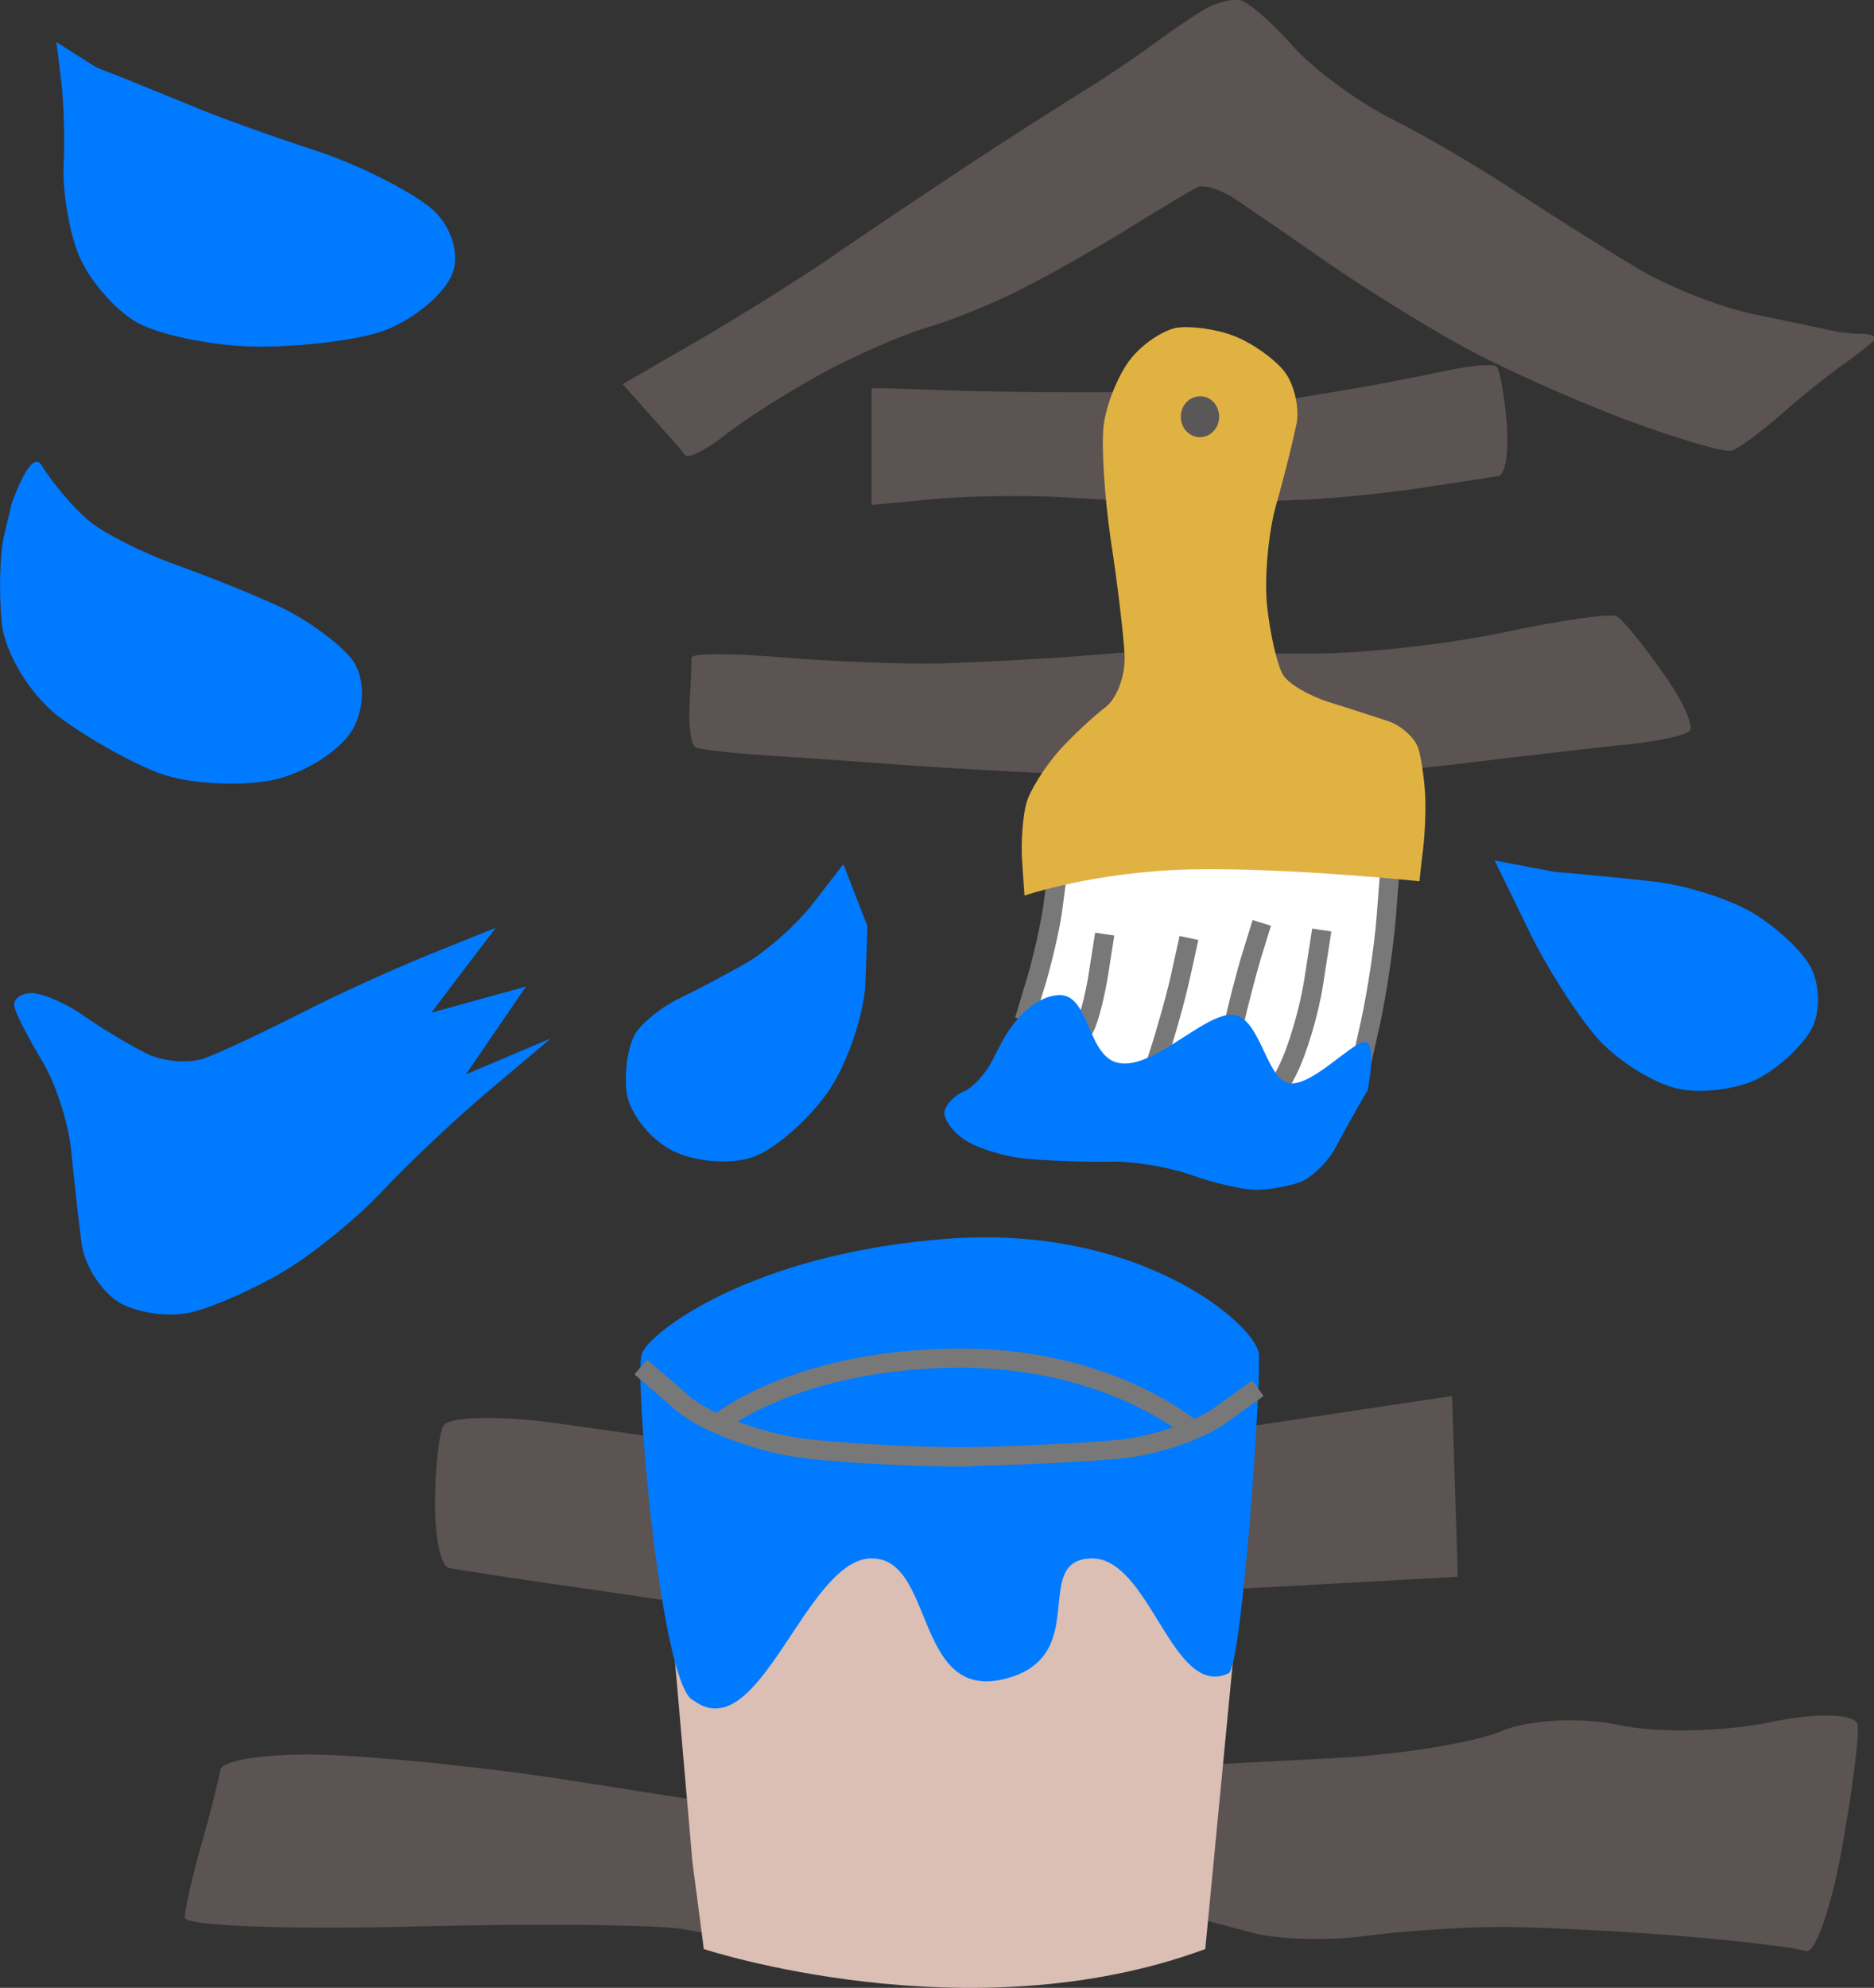 <svg version="1.1" id="ライン" xmlns="http://www.w3.org/2000/svg" x="0" y="0" viewBox="0 0 459.3 487" style="enable-background:new 0 0 459.3 487" xml:space="preserve">
<rect x="0" y="0" width="459.3" height="487" fill="#333333" stroke="none"/>
<style>
.st1{fill:#5c5353}.st3{fill:#797878}.st4{fill:#007aff}
@media (prefers-color-scheme: dark) {
  .st0 {
    fill: #cfefff;
  }
  .st1 {
    fill: #fff;
  }
  .st3 {
    fill: #fff;
  }
}
</style><path d="m260.5 207.2-5.6 22.7s-3.2 28.9-4.5 28.9c-1.3 0 24.7 18.4 25.9 15.9 1.2-2.5 41.2 0 41.2 0l16.7-17.1 5.2-30.3 1.2-20.2h-80.1z" style="fill:#fff"/><path class="st1" d="M166.3 109.5s.7.9 1.5 1.9c.8 1.1 5.2-1.1 9.9-4.8 4.6-3.7 15-10.3 23.2-14.8 8.1-4.5 19.9-9.6 26.1-11.5 6.2-1.8 16.9-6.1 23.6-9.6 6.8-3.4 18.5-10.1 26.1-14.8 7.6-4.7 15.1-9.2 16.7-10 1.6-.8 5.8.5 9.4 2.9 3.5 2.4 13.5 9.2 22.2 15.3 8.7 6 23.5 15.3 33 20.5 9.5 5.3 27.7 13.4 40.4 18.2 12.7 4.7 24.5 8.2 26.1 7.6 1.6-.5 7.2-4.6 12.3-9.1 5.1-4.5 11.8-9.8 14.8-11.9 3-2.1 6.3-4.7 7.4-5.7 1.1-1.1 0-1.9-2.5-1.9-2.4 0-6.2-.4-8.4-1-2.2-.5-10.4-2.2-18.2-3.8-7.9-1.6-20.5-6.5-28.1-11-7.6-4.5-20.9-12.9-29.6-18.6-8.7-5.8-22.6-14-31-18.2-8.4-4.2-19.5-12.4-24.6-18.2-5.1-5.8-10.9-10.7-12.8-11-1.9-.3-5.4.6-7.9 1.9-2.4 1.3-8.2 5.2-12.8 8.6-4.6 3.4-12.6 8.8-17.7 11.9-5.1 3.2-17.6 11.1-27.6 17.7s-25.1 16.7-33.5 22.5c-8.4 5.8-23.5 15.2-33.5 21-10 5.8-18.2 10.5-18.2 10.5l13.7 15.4z"/><path class="st1" d="M315.1 98s6.4-1.1 14.3-2.4c7.9-1.3 19.2-3.5 25.1-4.8 6-1.3 11.5-1.7 12.3-1 .8.8 1.9 7 2.5 13.9.5 6.8-.3 12.6-2 12.9-1.6.3-10.1 1.6-18.7 2.9-8.7 1.3-21.5 2.6-28.6 2.9-7 .3-12.8.5-12.8.5"/><path class="st1" d="M277.6 122.8s-7.8-.4-17.2-1c-9.5-.5-23.9-.3-32 .5-8.1.8-14.8 1.4-14.8 1.4V95.1h3s6.7.2 14.8.5c8.1.3 21.9.5 30.5.5h15.8"/><path class="st1" d="M283.8 159.2s-8 .6-17.7 1.4c-9.8.8-25.3 1.6-34.5 1.9-9.2.3-26.9-.4-39.4-1.4-12.5-1.1-22.7-1.1-22.7 0s-.2 6.2-.5 11.5.4 10 1.5 10.5 8.4 1.4 16.3 1.9 23.4 1.6 34.5 2.4c11.1.8 25.7 1.6 32.5 1.9 6.8.3 12.3.5 12.3.5"/><path class="st1" d="M300.2 160.1h22.2c12.2 0 33.3-2.4 46.8-5.3s25.7-4.6 27.1-3.8c1.4.8 6.5 7 11.3 13.9 4.9 6.8 7.8 13.3 6.4 14.3-1.4 1.1-8.7 2.6-16.3 3.3-7.6.8-20.7 2.3-29.1 3.3-8.4 1.1-19.7 2.3-25.1 2.9-5.4.5-9.9 1-9.9 1"/><path class="st1" d="m306.6 349.4 49.3-7.4 1.4 44.3-54.7 3"/><path class="st1" d="M162.6 352.4s-11.7-1.7-26-3.7-26.9-1.7-28 .7c-1.1 2.4-2 11.1-2 19.2s1.5 15.1 3.3 15.5c1.8.4 14.7 2.4 28.7 4.4 13.9 2 25.3 3.7 25.3 3.7"/><path class="st1" d="M170.6 441s-15-2.3-33.3-5.2c-18.3-2.8-44.4-5.5-58-5.9-13.6-.4-25 1.3-25.3 3.7-.4 2.4-2.5 10.8-4.7 18.5-2.2 7.7-4 15.7-4 17.7s24.9 3 55.3 2.2c30.4-.8 60.7-.5 67.3.7 6.6 1.2 12 2.2 12 2.2"/><path class="st1" d="M298.6 432.2s12.9-.7 28.7-1.5c15.8-.8 34.1-3.8 40.7-6.6 6.6-2.8 19.5-3.5 28.7-1.5s26 1.7 37.3-.7c11.4-2.4 21-2.1 21.3.7.4 2.8-1.4 16.8-4 31s-6.5 25.2-8.7 24.4c-2.2-.8-16-2.5-30.7-3.7-14.7-1.2-34.5-2.2-44-2.2s-24.5 1-33.3 2.2c-8.8 1.2-21.1.9-27.3-.7-6.2-1.6-11.3-3-11.3-3"/><path d="m162.6 374.5 7.1 81.6 2.8 21.4s65 21.4 122.9 0l9.9-103" style="fill:#dbbeb4"/><path class="st3" d="m253.3 250.6-4.5-1.3 3-10c1.6-5.4 3.3-13.2 3.9-17.3l1-7.6 4.7.6-1 7.6c-.5 4.3-2.4 12.4-4 18l-3.1 10z"/><path class="st3" d="m335.1 264.8-4.6-1 3-13.4c1.6-7.3 3.4-18.9 3.9-25.9l1-12.9 4.7.4-1 12.9c-.6 7.2-2.3 19.1-4 26.6l-3 13.3z"/><path class="st3" d="m265.9 256.8-4.2-2.2 2-3.8c.8-1.6 2.4-7.2 3.2-12.7l1.5-9.6 4.7.7-1.5 9.6c-.8 4.9-2.3 11.5-3.7 14.1l-2 3.9z"/><path class="st3" d="m282.8 269.8-4.5-1.5 3.4-10.5c1.9-5.8 4.3-14.4 5.4-19.4l2-9.1 4.6 1-2 9.1c-1.1 5-3.5 13.9-5.5 19.8l-3.4 10.6z"/><path class="st3" d="m302.6 261-4.6-1 2-9.1c1.1-5.1 3.1-12.9 4.5-17.4l2.5-8.1 4.5 1.4-2.5 8.1c-1.3 4.4-3.3 12.1-4.4 17l-2 9.1z"/><path class="st3" d="m313.2 272-4.2-2.2 4.4-8.6c2.3-4.5 5.1-14 6.2-20.8l2-12.9 4.7.7-2 12.9c-1.1 7.3-4.1 17.3-6.6 22.2l-4.5 8.7z"/><path class="st4" d="M13.8 10.3s.6 4.3 1.2 9.6c.7 5.3.9 14.6.6 20.7-.3 6.1 1.3 16 3.7 21.9 2.4 5.9 8.7 13.3 14.1 16.4 5.4 3.1 18.3 5.8 28.7 6 10.4.2 24.5-1.4 31.2-3.6 6.7-2.2 14.4-8.1 17.1-13.2 2.7-5 .5-12.8-4.9-17.2-5.4-4.4-18-10.7-28.1-14-10.1-3.3-23.6-8.1-30-10.8-6.4-2.6-14.4-5.9-17.7-7.2-3.4-1.3-6.1-2.4-6.1-2.4l-9.8-6.2z"/><path class="st4" d="M10.2 114c2.7 4.4 7.9 10.5 11.6 13.6 3.7 3.1 13.3 7.9 21.4 10.8 8.1 2.9 19.6 7.5 25.7 10.4 6.1 2.9 13.8 8.4 17.1 12.4 3.4 4 3.6 11.7.6 17.2s-12.1 11.2-20.2 12.8c-8.1 1.5-20.2.8-26.9-1.6-6.7-2.4-18-8.7-25.1-14-7-5.4-13.4-15.8-14-23.3-.7-7.5-.4-17 .6-21.1 1-4.2 1.8-7.6 1.8-7.6s4.7-14 7.4-9.6z"/><path class="st4" d="M121.5 227.3s-7.2 2.9-15.9 6.4c-8.7 3.5-23.3 10.1-32.4 14.8-9.1 4.6-19.5 9.5-23.2 10.8-3.7 1.3-10 .8-14.1-1.2-4-2-10.9-6.1-15.3-9.2-4.4-3.1-10.2-5.6-12.8-5.6s-4.6 1.4-4.3 3.2c.3 1.8 3.4 7.7 6.7 13.2 3.4 5.5 6.7 15.7 7.3 22.7.7 7 1.8 17.1 2.5 22.3.7 5.3 4.8 11.7 9.2 14.4 4.4 2.6 12.4 3.7 17.7 2.4 5.4-1.3 15.6-5.8 22.6-10 7.1-4.2 18.1-13.1 24.5-20 6.4-6.8 18.2-17.9 26.3-24.7 8.1-6.8 14.7-12.4 14.7-12.4l-20.8 8.8 14.7-21.5-23.2 6.4 15.8-20.8z"/><path class="st4" d="M206.7 211.7s-3.3 4.3-7.4 9.6c-4.1 5.3-11.6 11.9-16.7 14.8-5.1 2.9-12.5 6.8-16.3 8.6-3.8 1.8-8.5 5.5-10.3 8.1-1.9 2.6-3 9.1-2.5 14.3.5 5.3 5.6 11.9 11.3 14.8 5.7 2.9 14.8 3.5 20.2 1.4 5.4-2.1 13.6-9.4 18.2-16.2 4.6-6.8 8.6-18.7 8.9-26.3.3-7.6.5-13.9.5-13.9l-5.9-15.2z"/><path class="st4" d="M366.3 210.8s3.8 7.7 8.4 17.2c4.6 9.5 12.4 21.5 17.2 26.8 4.9 5.3 13.5 10.6 19.2 11.9 5.7 1.3 14.6.2 19.7-2.4s11.1-8.2 13.3-12.4c2.2-4.2 1.9-11.1-.5-15.3-2.4-4.2-9.1-10.2-14.8-13.4-5.7-3.2-16.1-6.4-23.2-7.2-7-.8-15.5-1.6-18.7-1.9-3.3-.3-5.9-.5-5.9-.5l-14.7-2.8z"/><path class="st4" d="M335.2 267.1s-1 1.7-2.2 3.8c-1.2 2.1-3.8 6.7-5.7 10.3-1.9 3.5-5.8 7.3-8.6 8.4-2.8 1-7.7 1.9-10.8 1.9-3.1 0-10.2-1.6-15.8-3.6-5.6-2-14.6-3.5-20.2-3.3-5.5.1-14.6-.2-20.2-.7-5.6-.5-12.5-2.7-15.5-4.8-3-2.1-5.1-5.2-4.7-6.9.4-1.7 2.5-3.9 4.7-4.8 2.2-.9 5.3-4.3 6.9-7.4 1.6-3.2 3-5.7 3-5.7s5.4-10 13.3-10.5 6.9 15.8 15.3 16.7c8.4 1 20.2-11.9 27.1-11.9 6.9 0 8.4 15.3 13.8 16.7 5.4 1.4 15.3-9.6 18.7-10 3.4-.6.9 11.8.9 11.8z"/><path class="st4" d="M170 416.6c-8-3-14.7-79.8-12.7-85 2-5.2 26.7-24.4 74.6-28.1 48-3.7 76 21.4 76.6 28.1.7 6.7-4 75.4-7.3 78.3-14 6.7-19.3-28.8-34-28.1-14.7.7.7 24.4-21.3 29.6-22 5.2-16.7-30.3-32.7-29.6-15.9.8-27.2 46.7-43.2 34.8z"/><path d="M251.1 219.4s-.3-3.9-.6-8.6c-.3-4.7.2-11.1 1.1-14.2.9-3.1 4.5-8.7 7.8-12.5 3.4-3.8 8.6-8.6 11.5-10.8 2.9-2.2 5.1-8.1 4.7-13.3-.3-5.1-1.8-17.7-3.4-28-1.5-10.3-2.3-22.8-1.7-27.8.6-5 3.5-12.2 6.4-16 2.9-3.8 8.1-7.3 11.5-7.9 3.4-.5 9.7.3 14 2 4.3 1.6 9.8 5.5 12.3 8.6 2.5 3.1 3.8 8.9 3.1 12.8-.8 3.9-3 12.9-5 19.9-2 7-3 18.4-2.2 25.3.8 6.9 2.5 14.3 3.9 16.5 1.4 2.2 6.4 5.1 11.2 6.6 4.8 1.5 11.3 3.6 14.6 4.7 3.2 1.1 6.5 4.1 7.3 6.6.8 2.6 1.5 7.8 1.7 11.5.2 3.8-.1 10.1-.6 14-.5 3.9-.8 7.1-.8 7.1s-32.5-3.4-56-2.9-40.8 6.4-40.8 6.4z" style="fill:#e0b242"/><path d="M298.8 102.1c0 2.8-2.1 5-4.7 5s-4.7-2.2-4.7-5 2.1-5 4.7-5c2.6-.1 4.7 2.2 4.7 5z" style="fill:#595757"/><path class="st3" d="M236.2 359.3c-11.6 0-28.3-.8-38.6-2-11.6-1.3-25.9-6.6-31.8-11.7l-10.3-8.9 3.1-3.6 10.3 8.9c5.3 4.6 18.7 9.4 29.3 10.6 11.1 1.2 29.4 2.1 40.8 1.9 11.4-.2 27.4-1 35.5-1.8 7.7-.8 18.3-4.3 23.1-7.8l9.3-6.7 2.8 3.8-9.3 6.7c-5.4 3.9-16.8 7.8-25.4 8.6-8.3.8-24.4 1.6-35.9 1.8-1 .2-1.9.2-2.9.2z"/><path class="st3" d="M290.9 352.2c-.2-.2-20.7-17.9-58.1-17.1-37.4.8-55.2 15.3-55.4 15.5l-3-3.6c.8-.6 19.3-15.8 58.3-16.6 38.9-.9 60.4 17.5 61.3 18.3l-3.1 3.5z"/></svg>
